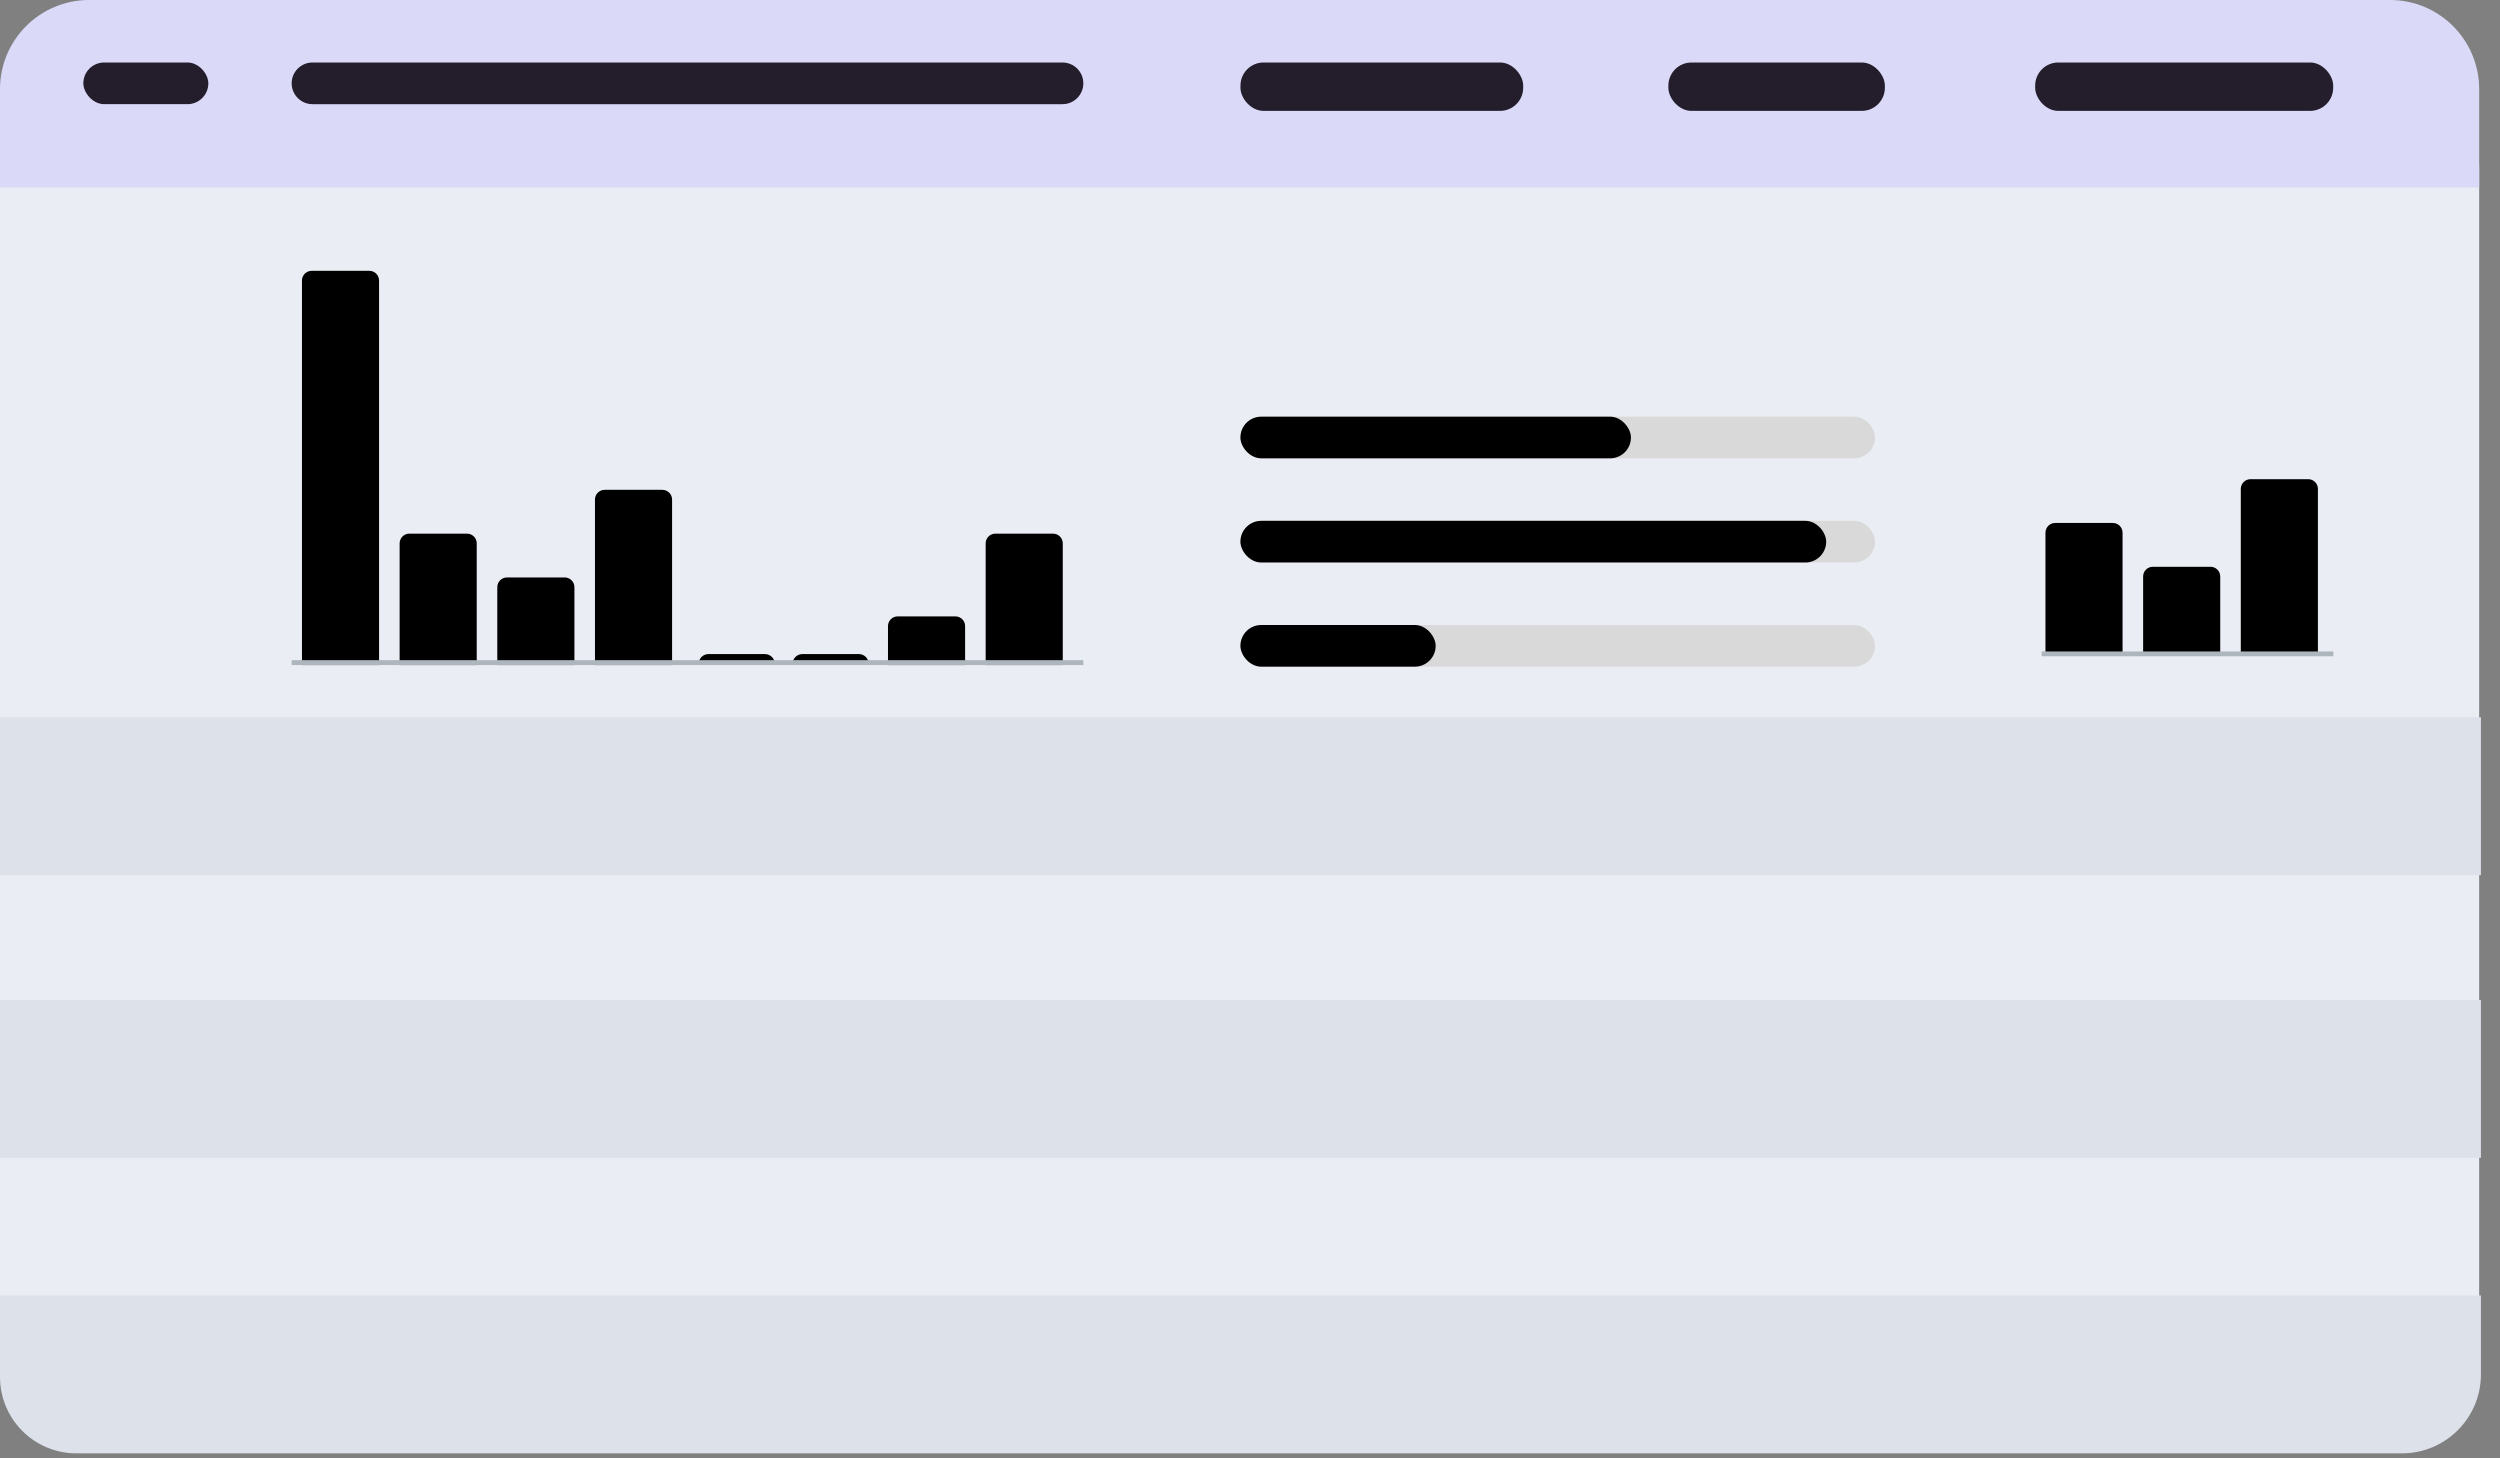 <svg width="120" height="70" viewBox="0 0 120 70" fill="none" xmlns="http://www.w3.org/2000/svg">
<rect x="0" y="0" width="120" height="70" fill="#808080" stroke="none"/>
<rect y="4" width="119" height="65" rx="4.035" fill="#EAEDF3"/>
<path d="M0 4.279C0 1.916 1.916 0 4.279 0H114.721C117.084 0 119 1.916 119 4.279V9H0V4.279Z" fill="#DADAF8"/>
<path d="M0 34.427H119.084V42.008H0V34.427Z" fill="#DCE1EA"/>
<path d="M0 47.998H119.084V55.578H0V47.998Z" fill="#DCE1EA"/>
<path d="M0 62.181H119.084V65.971C119.084 68.064 117.387 69.761 115.293 69.761H3.668C1.642 69.761 0 68.119 0 66.093V62.181Z" fill="#DCE1EA"/>
<rect x="4" y="3" width="6" height="2" rx="1" fill="#231D2C"/>
<path fill-rule="evenodd" clip-rule="evenodd" d="M15 3C14.448 3 14 3.448 14 4C14 4.552 14.448 5 15 5H40H43H51C51.552 5 52 4.552 52 4C52 3.448 51.552 3 51 3H43H40H15Z" fill="#231D2C"/>
<rect x="59.542" y="3" width="13.571" height="2.323" rx="1.11" fill="#231D2C"/>
<rect x="80.082" y="3" width="10.392" height="2.323" rx="1.11" fill="#231D2C"/>
<rect x="97.688" y="3" width="14.305" height="2.323" rx="1.11" fill="#231D2C"/>
<rect x="59.54" y="20" width="30.46" height="2" rx="1" fill="#D9D9D9"/>
<rect x="59.54" y="25" width="30.46" height="2" rx="1" fill="#D9D9D9"/>
<rect x="59.54" y="30" width="30.46" height="2" rx="1" fill="#D9D9D9"/>
<rect x="59.54" y="20" width="18.745" height="2" rx="1" fill="black"/>
<rect x="59.54" y="25" width="28.117" height="2" rx="1" fill="black"/>
<rect x="59.54" y="30" width="9.372" height="2" rx="1" fill="black"/>
<path d="M14.494 13.467C14.494 13.209 14.703 13 14.961 13H17.728C17.986 13 18.195 13.209 18.195 13.467V31.922H14.494V13.467Z" fill="black"/>
<path d="M19.182 26.082C19.182 25.824 19.391 25.615 19.649 25.615H22.416C22.674 25.615 22.883 25.824 22.883 26.082V31.922H19.182V26.082Z" fill="black"/>
<path d="M23.87 28.184C23.87 27.927 24.079 27.717 24.337 27.717H27.104C27.362 27.717 27.572 27.927 27.572 28.184V31.922H23.87V28.184Z" fill="black"/>
<path d="M28.558 23.979C28.558 23.721 28.767 23.512 29.026 23.512H31.792C32.05 23.512 32.26 23.721 32.26 23.979V31.922H28.558V23.979Z" fill="black"/>
<path d="M42.623 30.053C42.623 29.795 42.833 29.586 43.091 29.586H45.858C46.115 29.586 46.325 29.795 46.325 30.053V31.922H42.623V30.053Z" fill="black"/>
<path d="M38.045 31.864C38.045 31.606 38.255 31.396 38.513 31.396H41.228C41.486 31.396 41.695 31.606 41.695 31.864H38.045Z" fill="black"/>
<path d="M33.537 31.864C33.537 31.606 33.746 31.396 34.004 31.396H36.719C36.977 31.396 37.187 31.606 37.187 31.864H33.537Z" fill="black"/>
<path d="M47.312 26.082C47.312 25.824 47.521 25.615 47.779 25.615H50.546C50.804 25.615 51.013 25.824 51.013 26.082V31.922H47.312V26.082Z" fill="black"/>
<line x1="14" y1="31.805" x2="52" y2="31.805" stroke="#ADB5BD" stroke-width="0.234"/>
<path d="M98.182 25.57C98.182 25.312 98.391 25.102 98.649 25.102H101.416C101.674 25.102 101.883 25.312 101.883 25.57V31.41H98.182V25.57Z" fill="black"/>
<path d="M102.87 27.672C102.87 27.414 103.079 27.205 103.337 27.205H106.104C106.362 27.205 106.571 27.414 106.571 27.672V31.41H102.87V27.672Z" fill="black"/>
<path d="M107.558 23.467C107.558 23.209 107.768 23 108.026 23H110.792C111.05 23 111.26 23.209 111.26 23.467V31.41H107.558V23.467Z" fill="black"/>
<line x1="98" y1="31.385" x2="112" y2="31.385" stroke="#ADB5BD" stroke-width="0.23"/>
</svg>

